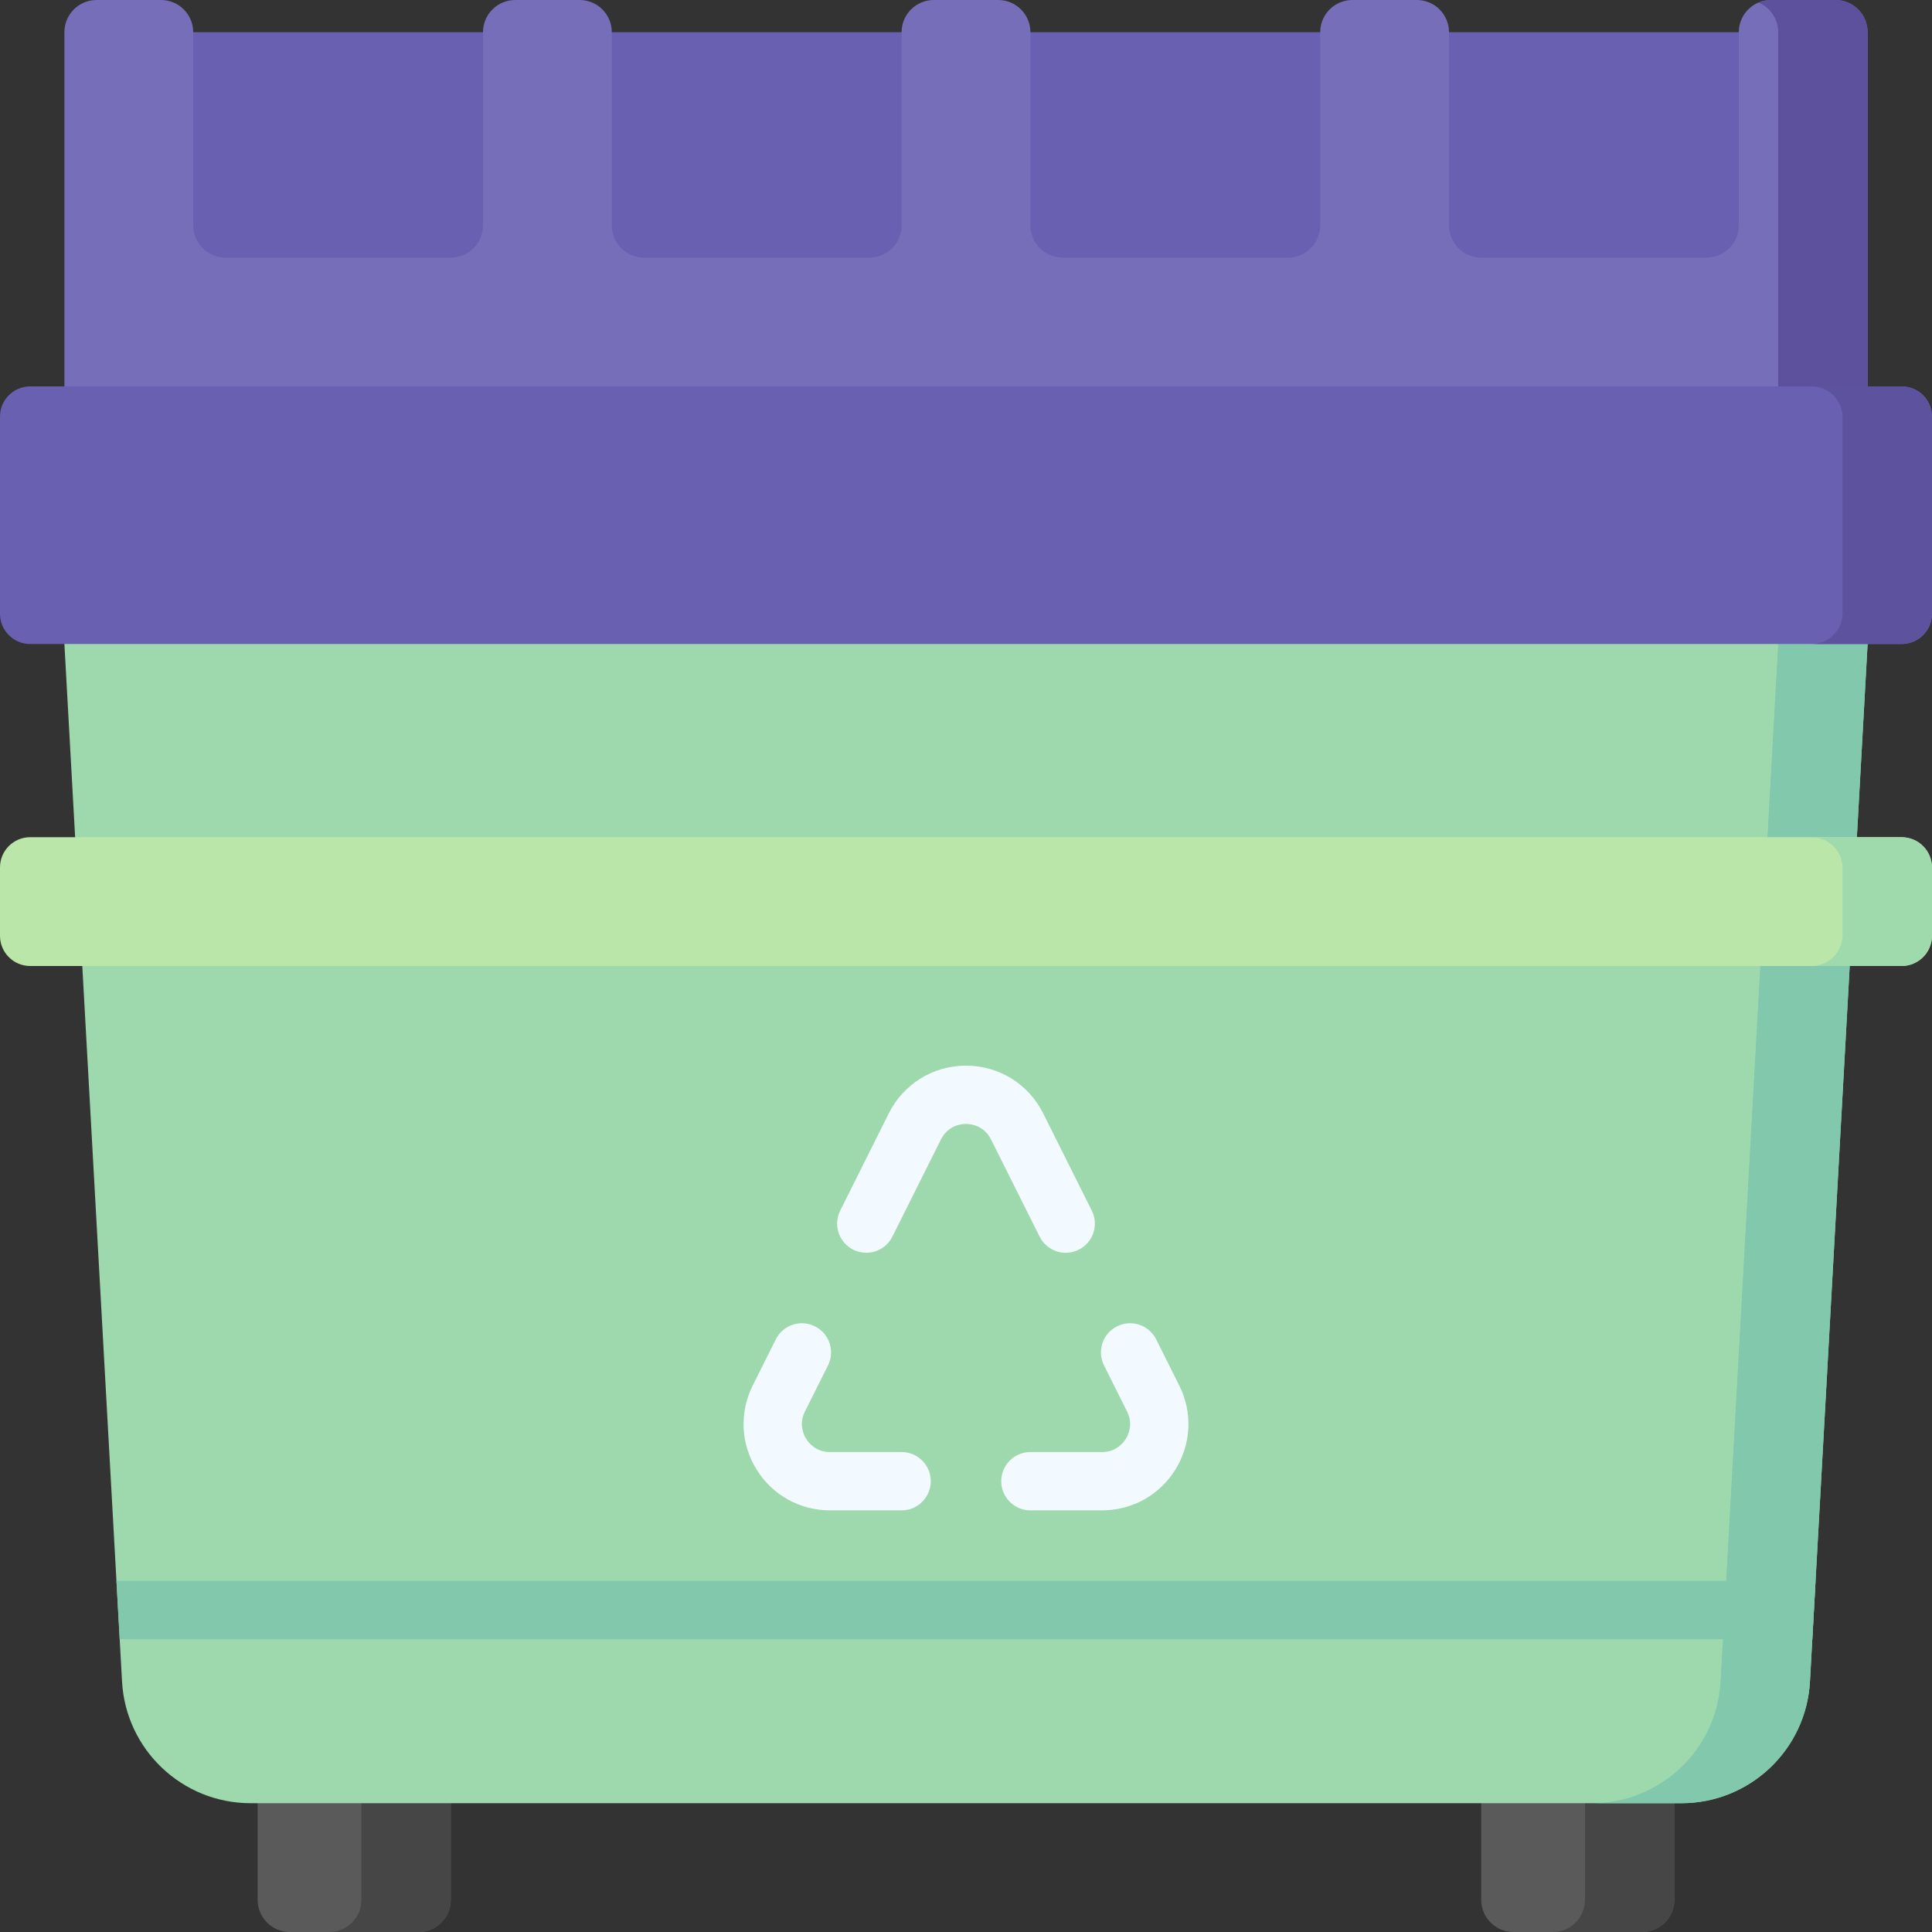 <svg id="Capa_1" enable-background="new 0 0 512 512" height="512" viewBox="0 0 512 512" width="512" xmlns="http://www.w3.org/2000/svg"><rect x="0" y="0" width="512" height="512" fill="#333333" stroke="none"/><g><path d="m443.733 472.716v30.751c0 4.713-3.82 8.533-8.533 8.533h-34.133c-4.713 0-8.533-3.82-8.533-8.533v-30.751z" fill="#5a5a5a"/><path d="m420.039 472.716v30.751c0 4.713-3.82 8.533-8.533 8.533h23.694c4.713 0 8.533-3.82 8.533-8.533v-30.751z" fill="#464646"/><path d="m119.467 472.716v30.751c0 4.713-3.82 8.533-8.533 8.533h-34.134c-4.713 0-8.533-3.82-8.533-8.533v-30.751z" fill="#5a5a5a"/><path d="m95.772 472.716v30.751c0 4.713-3.82 8.533-8.533 8.533h23.694c4.713 0 8.533-3.82 8.533-8.533v-30.751z" fill="#464646"/><path d="m17.067 170.667v-5.151h477.867v5.151l-15.275 274.96c-1.005 18.088-15.965 32.24-34.081 32.24h-379.155c-18.116 0-33.076-14.152-34.081-32.24z" fill="#9ed9ae"/><path d="m471.239 165.516v5.151l-15.276 274.96c-1.005 18.088-15.965 32.24-34.08 32.24h23.694c18.116 0 33.075-14.152 34.081-32.24l15.276-274.96v-5.151z" fill="#81c8ac"/><path d="m480.282 434.393.859-15.453h-450.281l.858 15.453z" fill="#81c8ac"/><g><path d="m43.01 8.533h425.98v70.734h-425.98z" fill="#6a60b2"/><path d="m486.4 0h-17.067c-4.713 0-8.533 3.82-8.533 8.533v51.2c0 4.713-3.82 8.533-8.533 8.533h-59.733c-4.713 0-8.533-3.82-8.533-8.533v-51.2c-.001-4.713-3.821-8.533-8.534-8.533h-17.067c-4.713 0-8.533 3.82-8.533 8.533v51.2c0 4.713-3.82 8.533-8.533 8.533h-59.734c-4.713 0-8.533-3.82-8.533-8.533v-51.2c0-4.713-3.821-8.533-8.533-8.533h-17.067c-4.713 0-8.533 3.82-8.533 8.533v51.2c0 4.713-3.82 8.533-8.533 8.533h-59.733c-4.713 0-8.533-3.82-8.533-8.533v-51.2c0-4.713-3.82-8.533-8.533-8.533h-17.067c-4.715 0-8.535 3.82-8.535 8.533v51.2c0 4.713-3.821 8.533-8.533 8.533h-59.734c-4.713 0-8.533-3.82-8.533-8.533v-51.2c0-4.713-3.82-8.533-8.533-8.533h-17.067c-4.713 0-8.533 3.82-8.533 8.533v99.018h477.867v-99.018c-.001-4.713-3.821-8.533-8.534-8.533z" fill="#766eb8"/><g><path d="m486.4 0h-17.067c-1.175 0-2.295.238-3.314.668 3.066 1.294 5.219 4.328 5.219 7.866v99.018h23.694v-99.019c.001-4.713-3.819-8.533-8.532-8.533z" fill="#5d519d"/></g><path d="m504 170.667h-496c-4.418 0-8-3.582-8-8v-52.267c0-4.418 3.582-8 8-8h496c4.418 0 8 3.582 8 8v52.267c0 4.418-3.582 8-8 8z" fill="#6a60b2"/><path d="m503.758 102.4h-23.694c4.552 0 8.241 3.69 8.241 8.241v51.784c0 4.552-3.69 8.242-8.241 8.242h23.694c4.552 0 8.241-3.69 8.241-8.242v-51.784c.001-4.551-3.689-8.241-8.241-8.241z" fill="#5d529d"/></g><g><g><path d="m292.061 400.26h-18.994c-4.268 0-7.726-3.459-7.726-7.726 0-4.268 3.459-7.726 7.726-7.726h18.994c3.729 0 5.652-2.459 6.305-3.516.654-1.056 1.993-3.876.325-7.212l-6.112-12.223c-1.909-3.817-.361-8.458 3.455-10.366 3.819-1.906 8.46-.361 10.366 3.455l6.112 12.223c3.57 7.141 3.196 15.458-1.001 22.249-4.196 6.788-11.468 10.842-19.45 10.842z" fill="#f2f9ff"/></g><g><path d="m282.432 332.001c-2.834 0-5.563-1.566-6.917-4.273l-12.885-25.771c-1.283-2.566-3.762-4.098-6.631-4.098-2.868 0-5.347 1.531-6.63 4.097l-12.882 25.767c-1.908 3.816-6.548 5.365-10.366 3.455-3.816-1.908-5.363-6.549-3.455-10.365l12.882-25.766c3.897-7.797 11.733-12.64 20.45-12.64 8.717-.001 16.554 4.842 20.453 12.639l12.885 25.771c1.909 3.817.361 8.458-3.455 10.366-1.109.554-2.288.818-3.449.818z" fill="#f2f9ff"/></g><g><path d="m238.933 400.26h-18.994c-7.983 0-15.255-4.054-19.451-10.845-4.197-6.79-4.571-15.107-1.001-22.247l6.112-12.223c1.908-3.816 6.546-5.366 10.366-3.455 3.816 1.909 5.363 6.549 3.455 10.366l-6.112 12.223c-1.668 3.336-.329 6.155.325 7.212.653 1.057 2.575 3.516 6.306 3.516h18.994c4.268 0 7.726 3.459 7.726 7.726.001 4.268-3.458 7.727-7.726 7.727z" fill="#f2f9ff"/></g></g><path d="m504 256h-496c-4.418 0-8-3.582-8-8v-18.133c0-4.418 3.582-8 8-8h496c4.418 0 8 3.582 8 8v18.133c0 4.418-3.582 8-8 8z" fill="#bbe6a9"/><path d="m503.758 221.867h-23.694c4.552 0 8.241 3.69 8.241 8.241v17.651c0 4.551-3.69 8.241-8.241 8.241h23.694c4.552 0 8.241-3.69 8.241-8.241v-17.651c.001-4.552-3.689-8.241-8.241-8.241z" fill="#9edaab"/></g></svg>